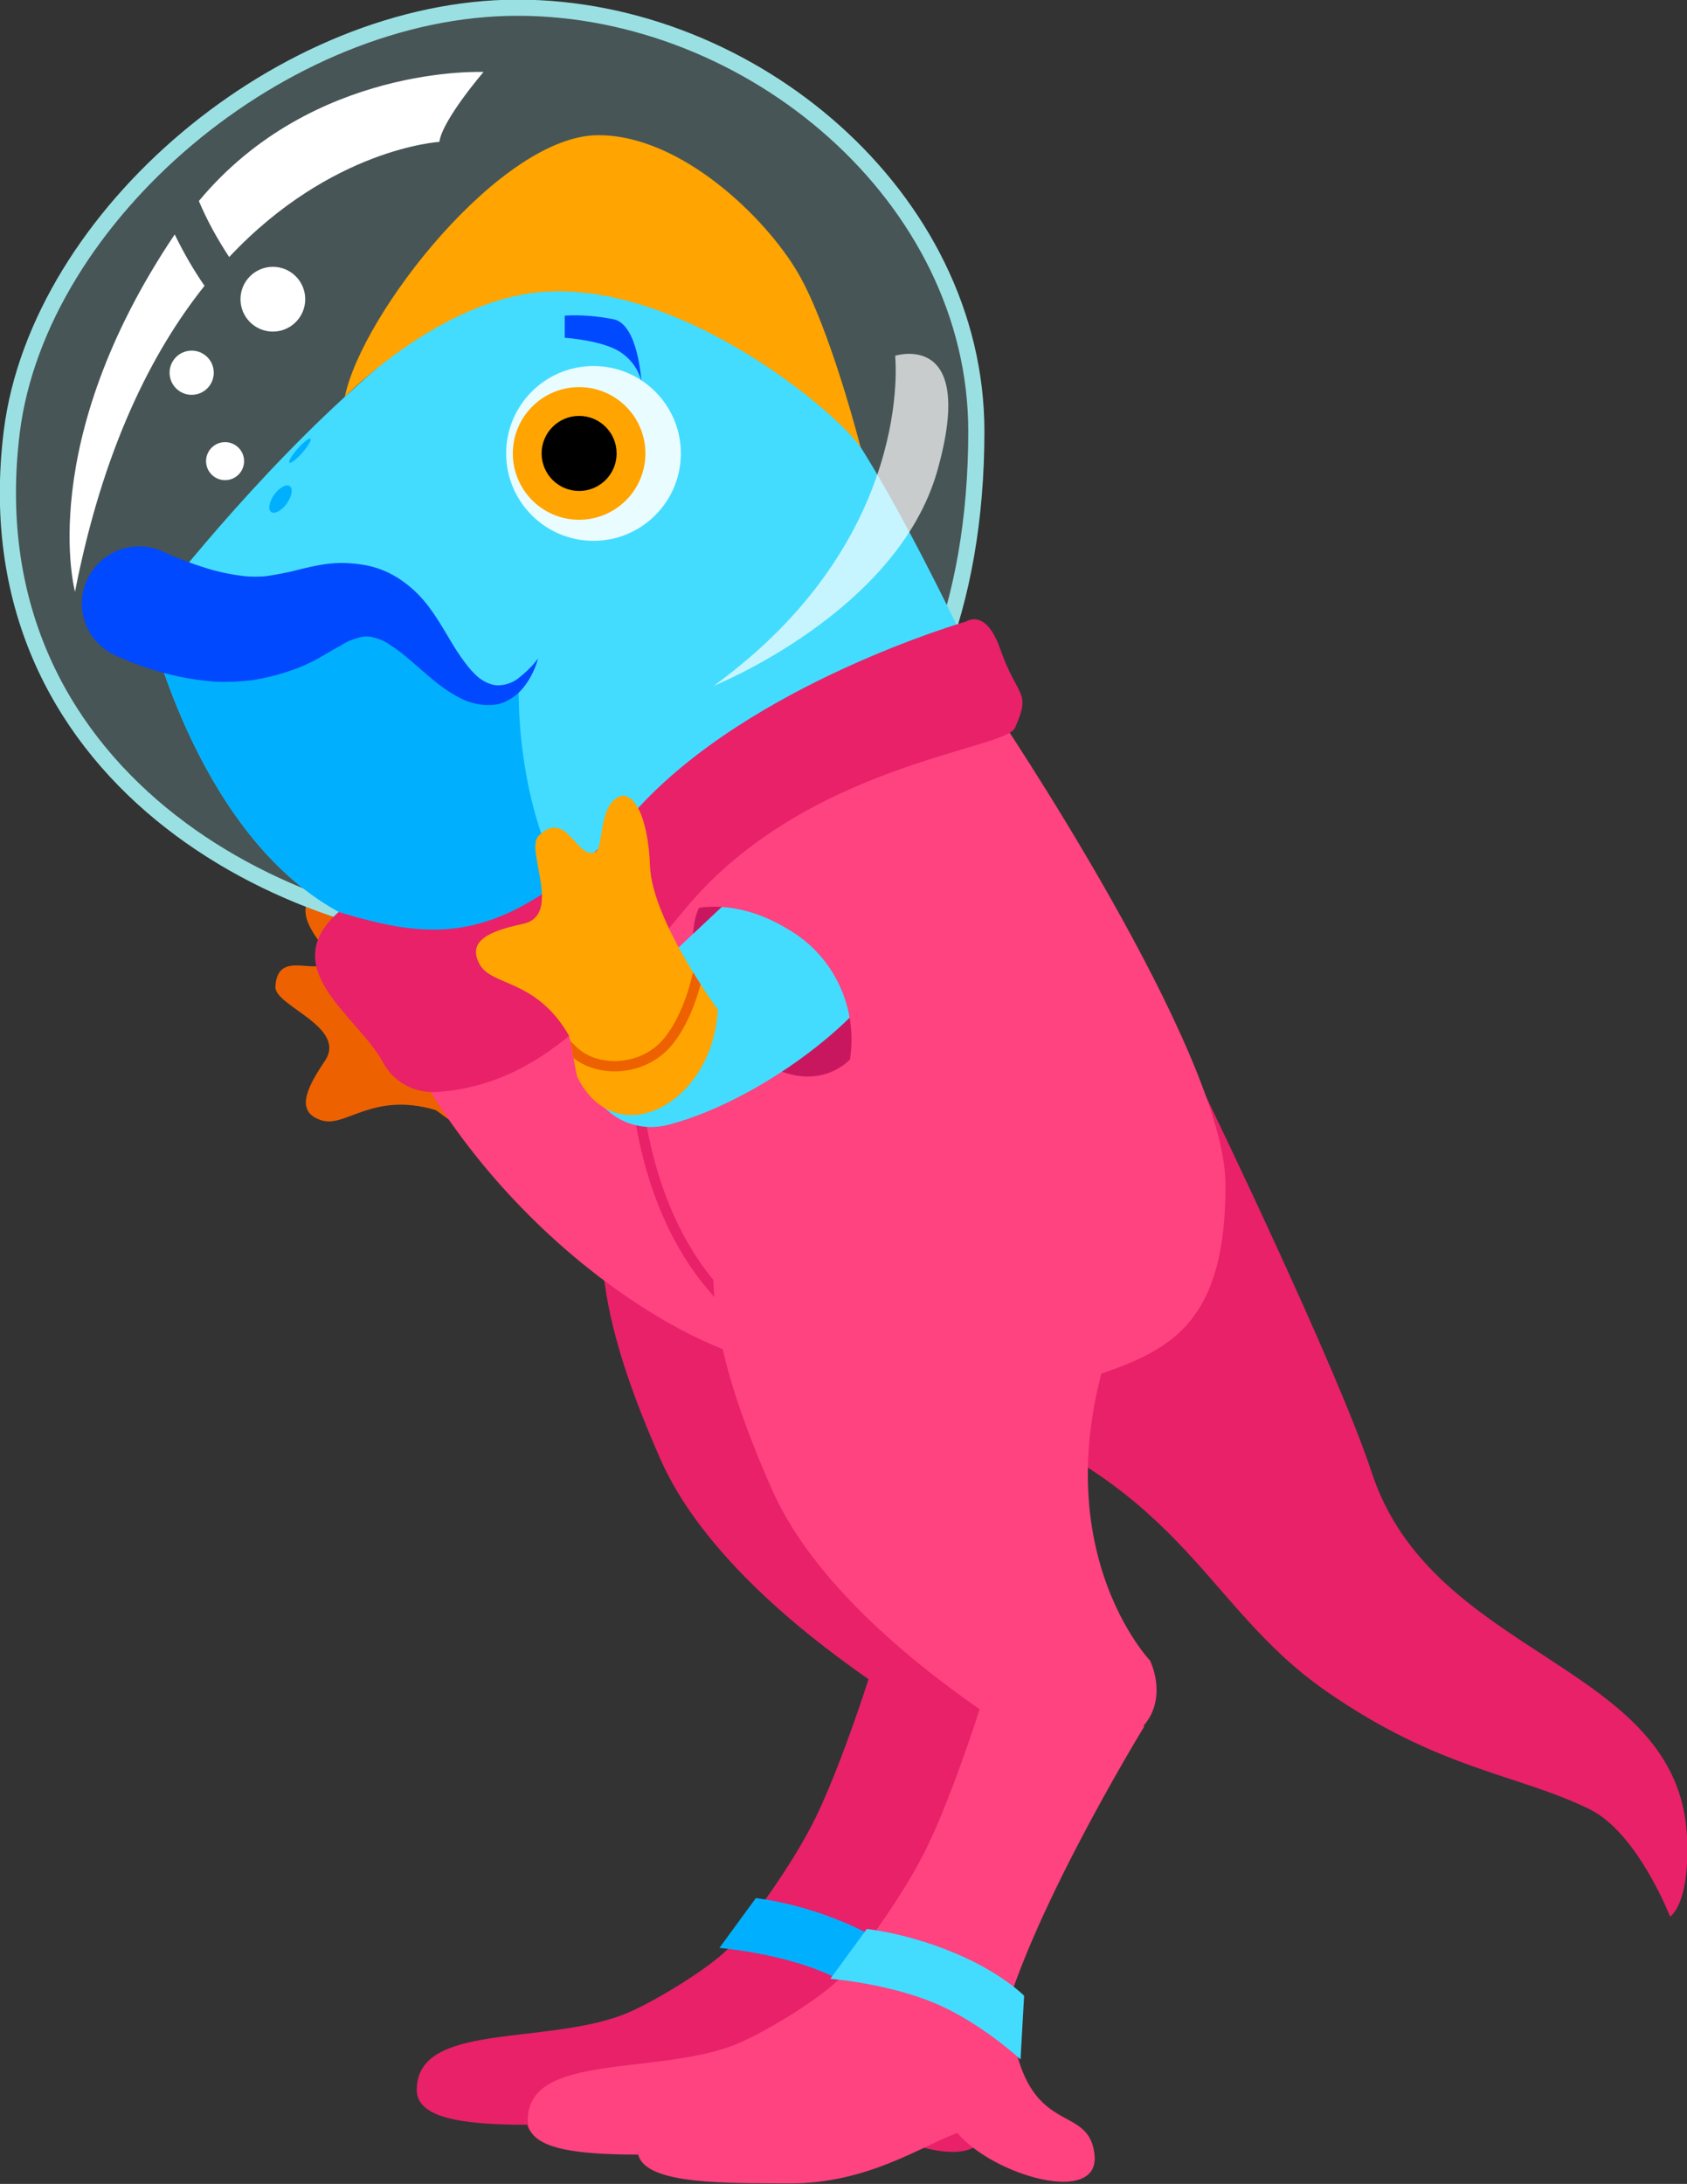 <?xml version="1.0" encoding="utf-8"?>
<!-- Generator: Adobe Illustrator 25.2.0, SVG Export Plug-In . SVG Version: 6.00 Build 0)  -->
<svg version="1.1" id="Layer_1" xmlns="http://www.w3.org/2000/svg" xmlns:xlink="http://www.w3.org/1999/xlink" x="0px" y="0px"
	 viewBox="0 0 328.3 424.8" style="enable-background:new 0 0 328.3 424.8;" xml:space="preserve">
<rect x="0" y="0" width="328.3" height="424.8" fill="#333333" stroke="none"/>
<style type="text/css">
	.st0{fill:#43DCFF;}
	.st1{fill:#FF4280;}
	.st2{clip-path:url(#SVGID_2_);}
	.st3{fill:#ED6100;}
	.st4{fill:none;stroke:#ED6100;stroke-width:2;stroke-miterlimit:10;}
	.st5{fill:#9AE0E2;fill-opacity:0.2;stroke:#9AE0E2;stroke-width:3.14;stroke-miterlimit:10;}
	.st6{fill:#FFA400;}
	.st7{fill:#00B0FF;}
	.st8{fill:#E9FCFF;}
	.st9{fill:#0049FF;}
	.st10{fill:#FFFFFF;}
	.st11{opacity:0.7;fill:#FFFFFF;enable-background:new    ;}
	.st12{fill:#E82169;}
	.st13{fill:none;stroke:#E82169;stroke-width:2;stroke-miterlimit:10;}
	.st14{fill:#C9175F;}
	.st15{clip-path:url(#SVGID_4_);}
</style>
<g id="b-arm">
	<path class="st0" d="M132.6,173.8c0,0-25.4,14.3-39,22.1s-7,24.4,5.5,24.2s28.8-5.5,40-12.4S162,169.8,132.6,173.8z"/>
	<path class="st1" d="M139.9,213.9c0,0-0.4-16.2-8.9-25.1s-17.1-8.4-17.1-8.4s17.9-11.8,26.3-9.2s13.5,8.5,13.1,19.4
		S152.9,206.6,139.9,213.9z"/>
</g>
<g id="b-hand">
	<g>
		<defs>
			<path id="SVGID_1_" d="M102.2,192.4c0,0-21.3-3.7-28.8-11.1s-12.9-8.4-13.8-5.3c-1.2,4.2,4.8,8.9,4.2,10.6
				c-1.4,3.8-9.9-2.4-10.2,5.4c-0.1,3.7,14.1,7.8,9.6,14.4c-3.8,5.6-5.6,9.9-0.7,11.5c4.7,1.6,9.9-5.6,22.2-2
				c0.5,0.2,6.3,4.6,6.9,4.8C107.3,226.4,114.2,206.4,102.2,192.4z"/>
		</defs>
		<clipPath id="SVGID_2_">
			<use xlink:href="#SVGID_1_"  style="overflow:visible;"/>
		</clipPath>
		<g class="st2">
			<path class="st3" d="M102.2,192.4c0,0-21.3-3.7-28.8-11.1s-12.9-8.4-13.8-5.3c-1.2,4.2,4.8,8.9,4.2,10.6
				c-1.4,3.8-9.9-2.4-10.2,5.4c-0.1,3.7,14.1,7.8,9.6,14.4c-3.8,5.6-5.6,9.9-0.7,11.5c4.7,1.6,9.9-5.6,22.2-2
				c0.5,0.2,6.3,4.6,6.9,4.8C107.3,226.4,114.2,206.4,102.2,192.4z"/>
			<path class="st4" d="M93.2,187.9c0,0,5.6,7.8,6.3,15.6s-6,14.4-12.4,14.2c-3.6-0.2-7.3,0.4-10.7,1.6"/>
		</g>
	</g>
</g>
<g id="head">
	<path class="st5" d="M190,83.9c0,68.7-43.8,98.9-89.3,98.9S-6,150.4,2.3,83.9c5.3-42,52.9-82.4,98.4-82.4S190,38.4,190,83.9z"/>
	<path class="st0" d="M193.4,136.9c-17.9,5.7-35.4,12.5-52.5,20.4c-10.1,4.8-19.9,11.9-29.6,17.4c-8.9,5.1-17.8,8.8-26.9,8.1
		c-35-2.4-50-43.1-54.4-57.9c-1-3.3-1.4-5.3-1.4-5.3s17.5-23.2,38.5-42.4c11.5-10.5,28.3-26.4,59-23.9c21.9,1.8,32.1,19.8,39,30
		C177.7,102,193.4,136.9,193.4,136.9z"/>
	<path class="st6" d="M67.1,77.2c0,0,19.1-19.6,39.7-20.5c27.5-1.2,57.4,24.8,60.7,30.4c0,0-5.9-23.2-12.2-34s-22.8-26.8-38.8-26.8
		C97.6,26.2,70.4,61,67.1,77.2z"/>
	<path class="st7" d="M111.3,174.7c-8.9,5.1-17.8,8.8-26.9,8.1c-35-2.4-50-43.1-54.4-57.9c4.3,0.4,8.6,0,12.8-1
		c17.4-4.8,21.9-8.1,31-3.4s17,18.5,27.2,12.6C100.9,133.1,100,157.3,111.3,174.7z"/>
	<circle class="st8" cx="115.5" cy="88.2" r="17"/>
	<circle class="st6" cx="112.7" cy="88.2" r="12.9"/>
	<circle cx="112.7" cy="88.2" r="7.3"/>
	<ellipse transform="matrix(0.662 -0.749 0.749 0.662 -45.971 73.356)" class="st7" cx="58.4" cy="87.7" rx="3.1" ry="0.6"/>
	<ellipse transform="matrix(0.586 -0.81 0.81 0.586 -56.058 84.406)" class="st7" cx="54.6" cy="97.1" rx="3.1" ry="1.5"/>
	<path class="st9" d="M104.7,128.1c-0.5,1.9-1.4,3.7-2.5,5.2c-1.3,1.8-3.2,3.2-5.4,3.7c-1.2,0.2-2.4,0.2-3.6,0
		c-1.1-0.2-2.2-0.5-3.2-1c-1.9-0.9-3.7-2.1-5.4-3.5c-3.2-2.6-5.9-5.3-8.6-7c-1.1-0.8-2.3-1.3-3.7-1.6c-0.9-0.2-1.8-0.1-2.7,0.2
		c-1.1,0.3-2.1,0.7-3,1.3c-1.1,0.6-2.5,1.4-4.2,2.4c-1.9,1.1-3.9,2-6,2.7c-2.3,0.8-4.8,1.4-7.2,1.8c-2.5,0.3-4.9,0.4-7.4,0.3
		c-2.3-0.2-4.7-0.5-7-1c-4.2-0.9-8.4-2.3-12.3-4.1c-5.6-2.5-8.1-9-5.6-14.6s9-8.1,14.6-5.7l0,0c2.8,1.3,5.7,2.4,8.6,3.3
		c2.5,0.8,5.1,1.3,7.7,1.6c1.2,0.1,2.5,0.1,3.8,0c1.5-0.2,3-0.5,4.5-0.8c1.8-0.4,3.8-1,6.2-1.4c2.6-0.5,5.3-0.5,8-0.1
		c2.9,0.4,5.6,1.5,8,3.2c2,1.4,3.7,3.1,5.2,5.1c2.6,3.5,4.2,6.9,6.2,9.7c0.9,1.3,1.9,2.6,3.1,3.7c1,0.9,2.3,1.6,3.7,1.8
		c1.5,0.1,3.1-0.4,4.3-1.3C102.3,130.8,103.6,129.6,104.7,128.1z"/>
	<circle class="st10" cx="53.1" cy="58.2" r="6.3"/>
	<circle class="st10" cx="43.8" cy="89.7" r="3.7"/>
	<circle class="st10" cx="37.3" cy="72.5" r="4.3"/>
	<path class="st10" d="M39.8,55.6c-2.2-3.2-4.1-6.5-5.8-10c-27.3,40.6-19.4,69.5-19.4,69.5C20,87.4,29.5,68.5,39.8,55.6z"/>
	<path class="st10" d="M94.1,14c0,0-33.3-1.5-55.4,25.1c1.6,3.8,3.6,7.4,5.9,10.9c19.9-21.2,40.9-22.4,40.9-22.4
		C86.1,23.3,94.1,14,94.1,14z"/>
	<path class="st11" d="M174.2,69.2c0,0,4,35.7-35.3,64.2c0,0,35.7-14.3,43.5-41.8S174.2,69.2,174.2,69.2z"/>
	<path class="st9" d="M109.9,61.4v4.3c0,0,7.6,0.5,11,2.9c1.9,1.3,3.3,3.2,3.9,5.5c0,0-0.6-11-5.4-12
		C116.3,61.5,113.1,61.2,109.9,61.4z"/>
</g>
<path id="b-thigh" class="st12" d="M202.2,317c0,0,6.3,12.5-9.2,17.4c-9.7,3.1-20.4-5.2-20.4-5.2c-1.6-1.6-33.1-20.7-44-45.2
	c-15.9-35.8-12.6-50-6.3-67.7c15.1-42.2,96.6-16.9,75.9,29.3C177.7,291.5,202.2,317,202.2,317z"/>
<g id="b-calf">
	<path class="st12" d="M172.1,393.3c-1.4,8.9-34.6-9-34.6-9s14.4-16.8,21.2-30.7c6.4-13.1,13.4-36.7,13.4-36.7l29,13
		C201.1,329.9,175.5,371.3,172.1,393.3z"/>
	<path class="st12" d="M165.8,360c-10.9-0.7-10.4,2.2-23.3,18.2c-3.1,3.8-15,11.2-21,13.6c-15.7,6.1-40.4,1.5-40.4,14.7
		c0,5.5,8.8,6.8,21.5,6.8c1.6,6,17.7,5.5,29.5,5.6c15.1,0.1,25.6-7.2,32.7-9.8c7.2,8.4,27.8,14.2,26.6,4.2
		c-1.3-11.6-15.9-0.7-16.9-33.9C174,365.7,165.8,360,165.8,360z"/>
	<path class="st7" d="M177,394.6c0,0-7.7-7.2-16.8-11s-20.2-4.7-20.2-4.7l7.1-9.7c5.9,0.8,11.6,2.4,17.1,4.7
		c9.1,3.8,13.6,8.3,13.6,8.3L177,394.6z"/>
</g>
<path id="tail" class="st12" d="M234.8,213.5c0,0,25.5,52.7,32.1,72.8c11.9,36.5,59.8,36.9,61.4,71c0.6,13.3-3.3,15.5-3.3,15.5
	s-6.3-16.3-15.7-20.9c-14.1-6.9-29.2-7.6-51.3-23c-24.8-17.3-27.1-41.1-75.8-57S213.6,167.1,234.8,213.5z"/>
<g id="torso">
	<path class="st1" d="M146.3,264.4c-24.8-7.2-65-38.9-76.9-85.2c0,0,26.4,21.6,76.9-30.9c26.5-27.5,47.2-10.3,47.2-10.3
		s45,66.5,45,92.5s-9.9,31.9-24.5,36.8S170.2,271.3,146.3,264.4z"/>
	<path class="st12" d="M188,120.9c0,0,3.8-2.7,6.6,5.2c3.4,9.8,6.2,8.2,2.9,15.5c-2,4.3-40.6,7-64,35c-12.6,15-26,34.4-48.5,35.8
		c-4.4,0.3-8.5-2-10.5-5.8c-4.9-9-21-18.2-8.6-29.2c18.5,5.5,32.8,7.7,58-19.9C146.2,132.9,188,120.9,188,120.9z"/>
	<path class="st13" d="M124.2,184.8c0,0-13.2,79.6,55.4,84.2"/>
</g>
<path id="f-thigh" class="st1" d="M223.8,323c0,0,6.3,12.5-9.1,17.4c-9.7,3.1-20.4-5.3-20.4-5.3c-1.6-1.6-33.1-20.7-44-45.2
	c-15.9-35.8-12.6-50-6.3-67.7c15-42.2,96.6-16.9,75.9,29.3C199.4,297.5,223.8,323,223.8,323z"/>
<g id="f-calf">
	<path class="st1" d="M193.8,399.2c-1.4,8.9-34.7-9-34.7-9s14.4-16.8,21.2-30.7c6.4-13.1,13.4-36.7,13.4-36.7l29,13
		C222.7,335.8,197.2,377.3,193.8,399.2z"/>
	<path class="st1" d="M187.4,365.9c-10.9-0.7-10.4,2.2-23.3,18.2c-3.1,3.8-15,11.2-21,13.6c-15.6,6.1-40.4,1.5-40.4,14.7
		c0,5.5,8.8,6.7,21.5,6.7c1.5,6,17.7,5.5,29.4,5.6c15.1,0.1,25.6-7.2,32.7-9.8c7.2,8.4,27.8,14.2,26.7,4.2
		c-1.3-11.6-15.9-0.7-16.9-33.9C195.7,371.7,187.4,365.9,187.4,365.9z"/>
	<path class="st0" d="M198.6,400.6c0,0-7.7-7.2-16.8-11s-20.2-4.7-20.2-4.7l7.1-9.7c5.9,0.8,11.6,2.4,17.1,4.7
		c9.1,3.8,13.5,8.3,13.5,8.3L198.6,400.6z"/>
</g>
<g id="f-arm">
	<path class="st14" d="M165.4,206.1c-4.4,4.3-12.7,5.5-21.7-3.3s-11-23.5-6.5-27.8s12.9,0.5,21.9,9.4S169.9,201.7,165.4,206.1z"/>
	<path class="st0" d="M151.7,165.9c0,0-21.3,19.9-32.7,30.7s-1.1,25.3,11,22.2s26.7-12.1,36-21.5S179.3,155,151.7,165.9z"/>
	<path class="st1" d="M165.4,206.1c1.6-10-3.1-20.1-11.8-25.2c-10.4-6.5-18.6-4.1-18.6-4.1s14.6-15.6,23.4-15.1s15.1,5.1,17.3,15.8
		S176.3,195.9,165.4,206.1z"/>
</g>
<g id="f-hand">
	<g>
		<defs>
			<path id="SVGID_3_" d="M139.7,196.4c0,0-12.8-17.4-13.2-27.9s-3.6-15-6.3-13.4c-3.8,2.2-2.7,9.8-4.3,10.6
				c-3.6,1.8-5.6-8.6-11.1-3.1c-2.7,2.6,4.8,15.4-3,17.1c-6.6,1.4-10.9,3.3-8.5,7.8c2.3,4.4,11,2.8,17.4,13.9
				c0.3,0.5,1.4,7.7,1.7,8.2C119.9,224.5,138.7,214.8,139.7,196.4z"/>
		</defs>
		<clipPath id="SVGID_4_">
			<use xlink:href="#SVGID_3_"  style="overflow:visible;"/>
		</clipPath>
		<g class="st15">
			<path class="st6" d="M139.7,196.4c0,0-12.8-17.4-13.2-27.9s-3.6-15-6.3-13.4c-3.8,2.2-2.7,9.8-4.3,10.6
				c-3.6,1.8-5.6-8.6-11.1-3.1c-2.7,2.6,4.8,15.4-3,17.1c-6.6,1.4-10.9,3.3-8.5,7.8c2.3,4.4,11,2.8,17.4,13.9
				c0.3,0.5,1.4,7.7,1.7,8.2C119.9,224.5,138.7,214.8,139.7,196.4z"/>
			<path class="st4" d="M136.3,186.9c0,0-1.3,9.5-6.2,15.6s-14.3,6.3-18.8,1.7c-2.5-2.6-5.5-4.8-8.8-6.2"/>
		</g>
	</g>
</g>
</svg>
